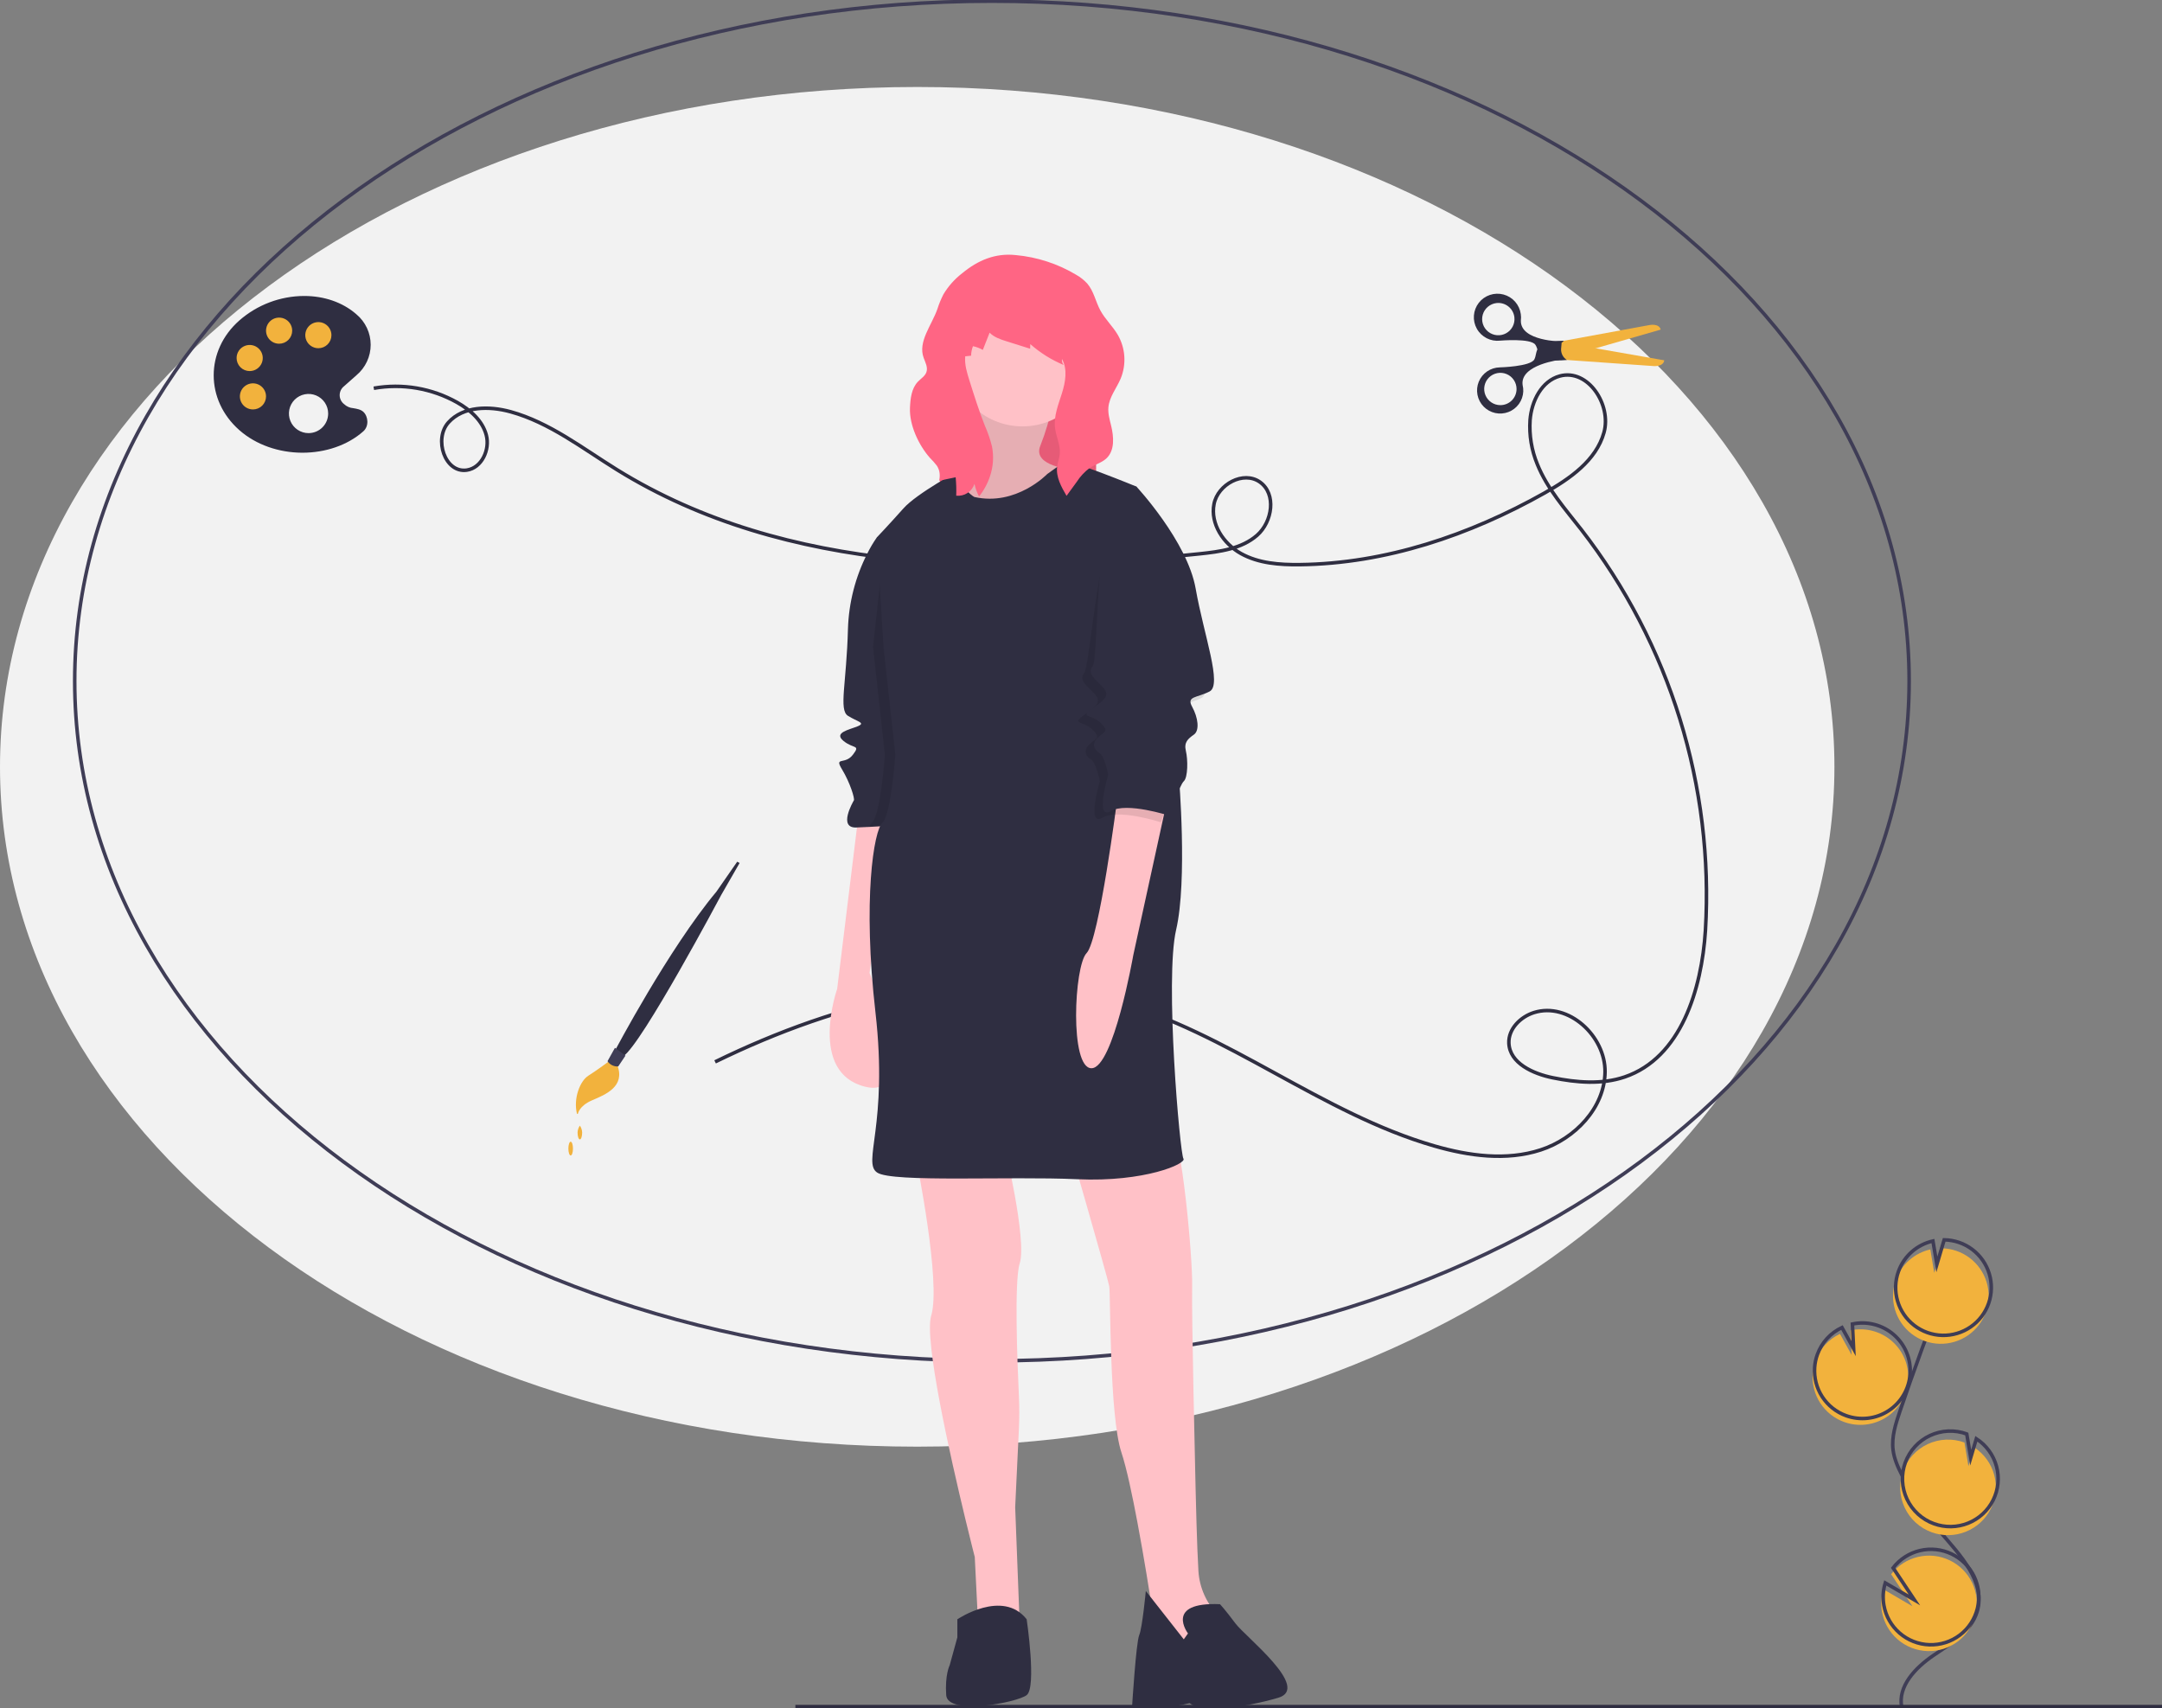 <svg width="610" height="482" viewBox="0 0 610 482" fill="none" xmlns="http://www.w3.org/2000/svg">
<rect x="0" y="0" width="610" height="482" fill="#808080" stroke="none"/>
<g clip-path="url(#clip0)">
<path d="M258.788 408.165C401.712 408.165 517.576 322.288 517.576 216.354C517.576 110.419 401.712 24.543 258.788 24.543C115.863 24.543 0 110.419 0 216.354C0 322.288 115.863 408.165 258.788 408.165Z" fill="#F2F2F2"/>
<path d="M279.867 383.946C422.792 383.946 538.655 298.069 538.655 192.135C538.655 86.201 422.792 0.324 279.867 0.324C136.942 0.324 21.079 86.201 21.079 192.135C21.079 298.069 136.942 383.946 279.867 383.946Z" stroke="#3F3D56" stroke-miterlimit="10"/>
<path d="M105.461 109.544C113.523 108.12 121.831 109.532 128.966 113.541C132.661 115.633 136.15 118.677 137.215 122.783C138.28 126.889 135.919 132.013 131.717 132.637C125.522 133.556 122.333 123.865 126.512 119.207C130.692 114.549 138.034 114.508 144.07 116.176C155.069 119.216 164.308 126.467 174.003 132.48C221.939 162.206 282.284 162.11 338.406 156.261C344.165 155.661 350.31 154.846 354.668 151.039C359.026 147.232 360.201 139.328 355.468 135.997C350.822 132.728 343.61 136.645 342.528 142.217C341.445 147.789 345.194 153.442 350.164 156.197C355.133 158.952 361.045 159.373 366.728 159.308C390.975 159.032 414.68 150.985 435.8 139.089C442.932 135.072 450.347 129.925 452.552 122.05C454.758 114.176 448.031 103.966 440.122 106.085C434.959 107.468 432.114 113.194 431.701 118.517C431.42 122.775 432.122 127.041 433.754 130.985C436.537 137.896 441.6 143.59 446.189 149.462C471.161 181.67 483.594 221.825 481.184 262.487C480.129 279.18 474.247 298.474 458.389 303.859C451.917 306.056 444.823 305.448 438.125 304.085C432.543 302.949 425.951 299.989 425.722 294.305C425.56 290.308 428.995 286.881 432.818 285.684C442.513 282.647 452.994 292.308 452.857 302.453C452.721 312.599 444.346 321.301 434.685 324.444C425.023 327.587 414.442 326.141 404.681 323.321C372.916 314.144 346.428 291.268 314.561 282.453C277.08 272.085 236.697 282.532 201.761 299.599" stroke="#2F2E41" stroke-miterlimit="10"/>
<path d="M309.253 105.822H265.199V143.938H309.253V105.822Z" fill="#FF6584"/>
<path opacity="0.1" d="M309.293 105.944H265.238V144.06H309.293V105.944Z" fill="black"/>
<path d="M242.197 230.136L236.201 279.016C236.201 279.016 227.944 302.573 244.065 306.598C260.185 310.622 245.342 274.501 245.342 274.501L251.535 229.645L242.197 230.136Z" fill="#FFC1C7"/>
<path d="M256.745 186.653C256.745 186.653 253.009 232.884 252.518 232.884C252.144 232.884 249.034 233.112 245.273 233.307C244.093 233.368 242.851 233.426 241.607 233.473C236.398 233.669 240.624 226.308 240.919 225.817C241.214 225.326 239.838 220.811 237.577 217.081C235.317 213.351 238.364 215.903 240.624 212.959C242.885 210.014 240.821 211.388 237.971 209.032C235.12 206.677 239.641 205.891 242.001 204.91C244.36 203.928 241.902 203.634 239.248 201.965C236.594 200.297 238.855 192.739 239.248 177.427C239.48 170.01 241.352 162.736 244.73 156.127C245.509 154.558 246.403 153.049 247.407 151.612L253.206 151.121C253.206 151.121 255.86 161.722 256.057 162.9C256.253 164.078 256.745 186.653 256.745 186.653Z" fill="#2F2E41"/>
<path d="M271.881 105.97C271.881 105.97 274.732 130.313 270.997 132.57C267.262 134.828 265.689 141.797 265.689 141.797L279.647 149.06L303.434 144.447L302.549 132.472C302.549 132.472 291.147 131.589 293.506 125.798C295.003 122.016 296.154 118.106 296.946 114.117L271.881 105.97Z" fill="#FFC1C7"/>
<path opacity="0.1" d="M271.881 105.97C271.881 105.97 274.732 130.313 270.997 132.57C267.262 134.828 265.689 141.797 265.689 141.797L279.647 149.06L303.434 144.447L302.549 132.472C302.549 132.472 291.147 131.589 293.506 125.798C295.003 122.016 296.154 118.106 296.946 114.117L271.881 105.97Z" fill="black"/>
<path d="M287.707 356.46C286.146 361.299 287.019 384.072 287.48 393.871C287.626 396.993 287.625 400.115 287.476 403.24L286.429 425.266L286.455 425.934L287.707 458.442L275.912 457.068L275.027 439.302C275.027 439.302 273.932 435.05 272.387 428.651C268.186 411.256 260.656 378 262.74 371.183C265.591 361.859 258.514 327.112 258.514 327.112L283.284 322.695C283.284 322.695 289.837 349.859 287.707 356.46Z" fill="#FFC1C7"/>
<path d="M346.094 462.429L339.213 466.355C339.213 466.355 326.73 461.546 326.042 461.349C325.354 461.153 324.567 450.847 324.567 450.847C324.567 450.847 322.944 440.272 320.906 429.449C319.471 421.824 317.831 414.078 316.409 409.818C312.969 399.512 313.362 365.158 312.969 362.9C312.575 360.643 300.485 318.829 300.485 318.829C300.485 318.829 326.73 313.921 330.072 316.866C333.414 319.811 336.559 355.343 336.363 362.9C336.166 370.458 337.247 416.1 337.247 416.1C337.247 416.1 337.382 422.737 337.592 429.814C337.742 434.816 337.928 440.037 338.132 443.289C338.435 447.982 340.425 452.409 343.735 455.754L346.094 462.429Z" fill="#FFC1C7"/>
<path d="M335.183 460.858C335.183 460.858 328.401 451.926 344.226 452.613C344.226 452.613 345.7 454.184 348.551 458.012C351.401 461.84 369.979 476.269 360.641 479.017C351.303 481.765 339.285 483.308 335.646 480.542C330.339 481.839 324.825 482.059 319.431 481.19C319.431 481.19 320.537 463.41 321.422 461.349C322.306 459.288 323.289 448.884 323.289 448.884L334.003 462.527L335.183 460.858Z" fill="#2F2E41"/>
<path d="M288.493 120.301C299.622 120.301 308.644 111.292 308.644 100.179C308.644 89.067 299.622 80.058 288.493 80.058C277.365 80.058 268.343 89.067 268.343 100.179C268.343 111.292 277.365 120.301 288.493 120.301Z" fill="#FFC1C7"/>
<path opacity="0.1" d="M256.744 186.653C256.744 186.653 253.009 232.884 252.518 232.884C252.143 232.884 249.034 233.112 245.272 233.307C245.445 232.859 245.702 232.449 246.03 232.099C248.488 229.841 249.667 212.959 249.667 212.959L246.325 182.531L249.225 155.98C250.703 153.084 247.406 151.612 247.406 151.612L253.206 151.121C253.206 151.121 255.86 161.722 256.056 162.9C256.253 164.078 256.744 186.653 256.744 186.653Z" fill="black"/>
<path d="M320.635 137.282C320.635 137.282 301.959 129.626 300.583 130.313C299.207 131 295.472 133.748 295.472 133.748C295.472 133.748 286.724 142.876 274.929 140.226C274.929 140.226 270.899 138.263 270.997 132.57C270.997 132.57 258.71 139.147 254.877 143.465C251.043 147.784 247.406 151.612 247.406 151.612L249.274 182.531L252.616 212.959C252.616 212.959 251.436 229.841 248.979 232.099C246.522 234.356 243.376 253.889 247.013 285.691C250.65 317.493 243.18 327.995 247.505 330.842C251.83 333.688 284.856 331.823 303.925 332.707C322.994 333.59 334.888 328.29 333.905 326.916C332.922 325.542 328.597 276.268 331.841 262.33C335.084 248.392 332.627 219.142 332.627 219.142L320.635 137.282Z" fill="#2F2E41"/>
<path d="M315.229 225.424C315.229 225.424 310.118 265.275 306.579 268.907C303.041 272.538 301.763 301.396 307.955 301.396C314.148 301.396 319.751 269.495 319.751 269.495L329.187 226.308L315.229 225.424Z" fill="#FFC1C7"/>
<path d="M270.113 456.872C270.113 456.872 282.891 448.235 289.673 456.872C289.673 456.872 292.524 476.11 289.673 478.27C286.823 480.429 267.36 484.061 266.967 478.27C266.574 472.479 267.95 469.828 267.95 469.828L270.113 461.976L270.113 456.872Z" fill="#2F2E41"/>
<path opacity="0.1" d="M318.915 142.533L318.277 139.147C318.277 139.147 332.627 154.557 334.987 167.906C337.346 181.255 342.555 195.095 338.918 196.959C335.281 198.824 332.333 198.236 334.004 201.278C335.675 204.321 336.166 207.953 334.495 209.131C332.824 210.309 331.645 211.29 332.234 213.744C332.824 216.198 332.824 221.204 331.645 222.283C330.465 223.363 327.516 232.001 327.516 232.001C327.516 232.001 315.524 228.074 311.003 230.725C306.481 233.375 310.315 220.418 310.315 220.418C310.315 220.418 309.332 215.216 307.857 214.333C306.383 213.449 305.498 211.781 307.366 210.014C309.234 208.247 310.708 208.247 308.152 205.793C305.597 203.34 302.156 204.419 305.695 201.867C309.234 199.315 311.101 198.137 308.742 195.684C306.383 193.23 304.319 191.855 305.99 189.696C307.661 187.537 310.659 140.374 318.915 142.533Z" fill="black"/>
<path d="M317.293 137.871L320.635 137.282C320.635 137.282 334.986 152.692 337.345 166.041C339.704 179.39 344.914 193.23 341.277 195.095C337.64 196.959 334.691 196.371 336.362 199.413C338.033 202.456 338.525 206.088 336.854 207.266C335.183 208.444 334.003 209.425 334.593 211.879C335.183 214.333 335.183 219.339 334.003 220.418C332.824 221.498 329.875 230.136 329.875 230.136C329.875 230.136 317.883 226.209 313.362 228.86C308.84 231.51 312.674 218.553 312.674 218.553C312.674 218.553 311.691 213.351 310.216 212.468C308.742 211.584 307.857 209.916 309.725 208.149C311.592 206.382 313.067 206.382 310.511 203.928C307.956 201.475 304.515 202.554 308.054 200.002C311.592 197.45 313.46 196.272 311.101 193.819C308.742 191.365 306.678 189.991 308.349 187.831C310.02 185.672 309.037 135.711 317.293 137.871Z" fill="#2F2E41"/>
<path d="M271.528 77.056C269.381 78.697 267.567 80.731 266.182 83.049C265.503 84.374 264.936 85.752 264.487 87.171C262.891 91.755 258.925 96.399 260.604 100.954C261.083 102.254 261.83 103.624 261.4 104.941C261.019 106.111 259.842 106.794 258.991 107.683C257.164 109.591 256.857 112.454 256.745 115.092C256.541 119.922 259.2 125.615 262.414 129.23C263.112 129.911 263.759 130.642 264.348 131.417C264.746 132.035 265.006 132.732 265.111 133.459C265.215 134.187 265.162 134.928 264.954 135.633L269.636 134.658C269.805 136.384 269.858 138.119 269.794 139.852C270.904 139.974 272.023 139.71 272.961 139.105C273.899 138.499 274.599 137.59 274.944 136.529C275.209 137.765 275.641 138.959 276.23 140.078C277.603 138.362 278.657 136.414 279.339 134.327C280.235 131.653 280.428 128.794 279.898 126.025C279.402 124.002 278.728 122.027 277.882 120.123C276.228 115.948 274.877 111.661 273.527 107.378C272.827 105.154 272.117 102.857 272.33 100.535L273.993 100.354C274.012 99.437 274.189 98.53 274.518 97.673C275.493 97.879 276.431 98.231 277.301 98.719L279.218 93.859C280.484 95.17 282.301 95.763 284.04 96.31L290.651 98.389L290.691 97.082C293.482 99.549 296.66 101.54 300.099 102.975C299.905 102.741 299.763 102.468 299.683 102.175C299.603 101.882 299.586 101.575 299.634 101.274C301.263 104.189 300.612 107.82 299.606 111.003C298.601 114.186 297.267 117.427 297.672 120.74C297.975 123.218 299.246 125.588 299.01 128.073C298.894 129.297 298.415 130.461 298.266 131.681C297.91 134.592 299.443 137.363 300.922 139.896L303.798 135.951C304.766 134.445 305.995 133.123 307.426 132.046C308.956 131.033 310.853 130.578 312.186 129.318C314.566 127.069 314.264 123.237 313.49 120.057C313.078 118.367 312.581 116.653 312.732 114.92C312.988 111.982 315.033 109.551 316.184 106.836C317.005 104.855 317.36 102.714 317.224 100.576C317.087 98.437 316.462 96.358 315.396 94.498C313.968 92.051 311.809 90.08 310.463 87.587C309.122 85.105 308.611 82.152 306.775 80.01C305.878 79.035 304.835 78.206 303.683 77.551C298.464 74.419 292.602 72.51 286.538 71.965C280.787 71.365 275.935 73.428 271.528 77.056Z" fill="#FF6584"/>
<path d="M520.298 401.2C522.263 401.914 524.367 402.162 526.444 401.924C528.521 401.687 530.515 400.972 532.267 399.834C534.02 398.696 535.484 397.167 536.545 395.368C537.605 393.569 538.232 391.548 538.377 389.466C538.522 387.383 538.18 385.295 537.379 383.367C536.578 381.439 535.339 379.723 533.761 378.354C532.182 376.985 530.307 376.001 528.283 375.48C526.259 374.958 524.141 374.913 522.096 375.349L522.434 382.287L519.147 376.341C515.921 377.854 513.428 380.585 512.217 383.933C511.787 385.106 511.526 386.333 511.441 387.579C511.234 390.503 511.986 393.414 513.584 395.872C515.183 398.33 517.54 400.2 520.298 401.2Z" fill="#F2B23D"/>
<path d="M536.563 481.669C535.403 475.769 540.431 470.538 545.398 467.138C550.365 463.738 556.168 460.397 557.862 454.627C560.298 446.334 553.043 438.74 547.397 432.19C543.208 427.33 539.61 421.991 536.68 416.285C535.505 413.997 534.426 411.606 534.116 409.053C533.671 405.377 534.854 401.72 536.045 398.213C540.014 386.533 544.258 374.95 548.776 363.466" stroke="#3F3D56" stroke-miterlimit="10"/>
<path d="M520.854 399.414C522.819 400.128 524.923 400.375 527 400.138C529.077 399.901 531.07 399.185 532.823 398.048C534.576 396.91 536.04 395.381 537.1 393.582C538.161 391.783 538.788 389.762 538.933 387.68C539.077 385.597 538.736 383.509 537.935 381.581C537.134 379.653 535.895 377.937 534.317 376.568C532.738 375.199 530.863 374.215 528.839 373.694C526.814 373.172 524.696 373.127 522.652 373.562L522.99 380.5L519.702 374.554C516.476 376.068 513.984 378.799 512.773 382.147C512.343 383.32 512.082 384.547 511.997 385.793C511.789 388.716 512.542 391.628 514.14 394.086C515.738 396.544 518.095 398.414 520.854 399.414V399.414Z" stroke="#3F3D56" stroke-miterlimit="10"/>
<path d="M534.913 361.07C535.685 358.945 536.979 357.049 538.677 355.555C540.375 354.061 542.422 353.018 544.629 352.522L545.741 359.118L547.801 352.191C550.662 352.233 553.436 353.182 555.721 354.901C558.007 356.62 559.686 359.02 560.517 361.754C561.348 364.489 561.287 367.416 560.343 370.113C559.399 372.81 557.621 375.138 555.266 376.761C552.911 378.384 550.1 379.217 547.24 379.14C544.38 379.064 541.618 378.082 539.353 376.336C537.088 374.59 535.437 372.17 534.639 369.426C533.842 366.682 533.937 363.756 534.913 361.07Z" fill="#F2B23D"/>
<path d="M535.655 358.688C536.426 356.564 537.72 354.667 539.418 353.173C541.116 351.68 543.163 350.637 545.371 350.141L546.482 356.736L548.542 349.809C551.404 349.851 554.177 350.801 556.463 352.52C558.748 354.239 560.428 356.638 561.258 359.373C562.089 362.107 562.028 365.034 561.084 367.731C560.14 370.429 558.362 372.757 556.007 374.379C553.652 376.002 550.842 376.835 547.981 376.759C545.121 376.682 542.359 375.7 540.094 373.954C537.829 372.208 536.179 369.788 535.381 367.044C534.583 364.3 534.679 361.374 535.655 358.688H535.655Z" stroke="#3F3D56" stroke-miterlimit="10"/>
<path d="M545.027 432.324C548.143 433.453 551.566 433.397 554.643 432.168C557.721 430.938 560.238 428.621 561.714 425.657C563.19 422.694 563.523 419.292 562.649 416.099C561.775 412.906 559.754 410.147 556.973 408.346L555.39 413.669L554.267 406.995C554.256 406.99 554.245 406.986 554.233 406.982C552.566 406.378 550.797 406.107 549.025 406.185C547.254 406.263 545.515 406.689 543.909 407.439C542.302 408.189 540.859 409.247 539.662 410.554C538.466 411.86 537.538 413.389 536.934 415.054C536.329 416.719 536.059 418.486 536.138 420.255C536.218 422.024 536.645 423.76 537.397 425.364C538.149 426.967 539.209 428.408 540.519 429.602C541.828 430.796 543.36 431.721 545.027 432.324H545.027Z" fill="#F2B23D"/>
<path d="M545.67 429.912C548.785 431.04 552.208 430.985 555.286 429.755C558.363 428.526 560.88 426.208 562.356 423.245C563.833 420.282 564.165 416.879 563.291 413.687C562.417 410.494 560.397 407.734 557.616 405.933L556.033 411.257L554.91 404.583C554.899 404.578 554.887 404.574 554.876 404.57C553.209 403.965 551.439 403.694 549.668 403.773C547.896 403.851 546.158 404.277 544.551 405.027C542.945 405.776 541.502 406.835 540.305 408.141C539.108 409.448 538.181 410.977 537.576 412.642C536.971 414.306 536.701 416.074 536.781 417.843C536.86 419.612 537.288 421.348 538.04 422.951C538.791 424.555 539.852 425.995 541.161 427.19C542.47 428.384 544.002 429.309 545.67 429.912V429.912Z" stroke="#3F3D56" stroke-miterlimit="10"/>
<path d="M530.974 454.709C531.51 457.754 533.078 460.521 535.415 462.548C537.751 464.575 540.715 465.738 543.808 465.842C546.902 465.946 549.937 464.985 552.405 463.12C554.873 461.254 556.623 458.598 557.363 455.597C558.103 452.596 557.786 449.432 556.467 446.636C555.148 443.84 552.906 441.581 550.118 440.24C547.329 438.899 544.163 438.556 541.152 439.268C538.14 439.981 535.465 441.706 533.576 444.154L539.59 453.193L531.372 448.396C530.735 450.438 530.599 452.603 530.974 454.709Z" fill="#F2B23D"/>
<path d="M531.53 452.923C532.066 455.967 533.634 458.735 535.97 460.762C538.307 462.789 541.271 463.952 544.364 464.056C547.457 464.16 550.493 463.199 552.961 461.333C555.429 459.468 557.179 456.812 557.919 453.811C558.658 450.809 558.342 447.645 557.023 444.849C555.704 442.053 553.462 439.795 550.673 438.454C547.885 437.112 544.719 436.769 541.707 437.482C538.696 438.194 536.021 439.92 534.131 442.368L540.146 451.407L531.928 446.609C531.291 448.652 531.154 450.817 531.53 452.923V452.923Z" stroke="#3F3D56" stroke-miterlimit="10"/>
<path d="M89.893 100.388C93.175 100.388 95.836 97.731 95.836 94.454C95.836 91.176 93.175 88.519 89.893 88.519C86.611 88.519 83.95 91.176 83.95 94.454C83.95 97.731 86.611 100.388 89.893 100.388Z" fill="#F2B23D"/>
<path d="M79.327 99.234C82.61 99.234 85.27 96.577 85.27 93.3C85.27 90.022 82.61 87.365 79.327 87.365C76.045 87.365 73.384 90.022 73.384 93.3C73.384 96.577 76.045 99.234 79.327 99.234Z" fill="#F2B23D"/>
<path d="M70.413 106.158C73.695 106.158 76.356 103.501 76.356 100.223C76.356 96.946 73.695 94.289 70.413 94.289C67.13 94.289 64.47 96.946 64.47 100.223C64.47 103.501 67.13 106.158 70.413 106.158Z" fill="#F2B23D"/>
<path d="M71.403 116.709C74.685 116.709 77.346 114.052 77.346 110.774C77.346 107.496 74.685 104.839 71.403 104.839C68.121 104.839 65.46 107.496 65.46 110.774C65.46 114.052 68.121 116.709 71.403 116.709Z" fill="#F2B23D"/>
<path d="M102.521 116.201C101.76 115.499 100.641 115.326 99.684 115.165C98.707 115.094 97.786 114.687 97.077 114.013C96.692 113.715 96.38 113.332 96.166 112.895C95.952 112.458 95.84 111.978 95.84 111.491C95.84 111.004 95.952 110.524 96.166 110.087C96.38 109.65 96.692 109.267 97.077 108.969L100.572 105.871C101.828 104.818 102.839 103.504 103.532 102.019C104.226 100.535 104.585 98.917 104.585 97.279C104.585 95.641 104.226 94.023 103.532 92.539C102.839 91.055 101.828 89.74 100.572 88.688C96.627 85.221 91.334 83.505 85.832 83.505C79.09 83.525 72.584 85.984 67.518 90.427C57.887 98.926 57.887 112.85 67.518 121.349C72.304 125.576 78.762 127.684 85.152 127.73H85.348C91.737 127.73 98.034 125.668 102.509 121.695C104.17 120.232 103.893 117.48 102.521 116.201L102.521 116.201ZM66.756 101.011C66.756 100.282 66.973 99.569 67.378 98.963C67.784 98.357 68.36 97.885 69.035 97.606C69.709 97.327 70.451 97.254 71.167 97.396C71.883 97.538 72.54 97.889 73.057 98.405C73.573 98.92 73.924 99.577 74.067 100.292C74.209 101.007 74.136 101.748 73.857 102.421C73.577 103.094 73.104 103.67 72.497 104.075C71.891 104.48 71.177 104.696 70.447 104.696C69.962 104.697 69.482 104.602 69.034 104.417C68.586 104.232 68.179 103.96 67.836 103.618C67.493 103.275 67.222 102.869 67.036 102.422C66.851 101.974 66.756 101.495 66.756 101.011ZM71.37 115.522C70.64 115.522 69.926 115.306 69.319 114.901C68.712 114.496 68.239 113.92 67.96 113.247C67.681 112.573 67.608 111.832 67.75 111.117C67.892 110.403 68.244 109.746 68.76 109.231C69.276 108.715 69.934 108.364 70.65 108.222C71.366 108.08 72.108 108.153 72.782 108.432C73.456 108.711 74.033 109.183 74.438 109.789C74.844 110.395 75.06 111.108 75.06 111.836C75.061 112.321 74.966 112.8 74.78 113.247C74.595 113.695 74.323 114.101 73.981 114.444C73.638 114.786 73.231 115.057 72.783 115.242C72.335 115.427 71.855 115.522 71.37 115.522ZM78.751 96.98C78.021 96.98 77.307 96.764 76.701 96.359C76.094 95.954 75.621 95.378 75.341 94.705C75.062 94.031 74.989 93.29 75.131 92.575C75.274 91.861 75.625 91.204 76.141 90.689C76.657 90.173 77.315 89.822 78.031 89.68C78.747 89.538 79.489 89.611 80.163 89.89C80.838 90.168 81.414 90.641 81.82 91.247C82.225 91.853 82.442 92.566 82.442 93.294C82.442 93.778 82.347 94.258 82.162 94.705C81.976 95.153 81.704 95.559 81.362 95.901C81.019 96.244 80.612 96.515 80.164 96.7C79.716 96.885 79.236 96.98 78.751 96.98ZM87.055 122.202C85.96 122.202 84.89 121.877 83.979 121.27C83.069 120.663 82.359 119.799 81.94 118.789C81.521 117.779 81.412 116.667 81.625 115.595C81.839 114.523 82.366 113.538 83.14 112.765C83.915 111.991 84.901 111.465 85.975 111.252C87.049 111.038 88.162 111.148 89.173 111.566C90.185 111.985 91.049 112.693 91.658 113.602C92.266 114.511 92.591 115.58 92.591 116.674C92.59 118.14 92.007 119.545 90.969 120.582C89.931 121.619 88.523 122.201 87.055 122.202L87.055 122.202ZM89.823 98.247C89.093 98.247 88.379 98.031 87.772 97.626C87.165 97.221 86.692 96.645 86.413 95.972C86.134 95.298 86.061 94.557 86.203 93.842C86.346 93.127 86.697 92.471 87.213 91.955C87.729 91.44 88.387 91.089 89.103 90.947C89.819 90.805 90.561 90.877 91.235 91.156C91.909 91.435 92.486 91.908 92.891 92.514C93.297 93.12 93.513 93.832 93.513 94.561C93.514 95.045 93.419 95.525 93.234 95.972C93.048 96.42 92.776 96.826 92.434 97.168C92.091 97.511 91.684 97.782 91.236 97.967C90.788 98.152 90.308 98.247 89.823 98.247H89.823Z" fill="#2F2E41"/>
<path d="M224.413 481.514H610" stroke="#2F2E41" stroke-miterlimit="10"/>
<path d="M172.186 299.169C172.186 299.169 168.255 302.095 165.99 303.509C163.724 304.923 161.689 309.82 162.801 314.31L163.061 314.229C163.061 314.229 163.364 312.002 167.139 310.404C170.913 308.806 176.465 306.515 174.179 300.542L172.186 299.169Z" fill="#F2B23D"/>
<path d="M173.533 296.405C173.533 296.405 188.568 267.853 202.149 251.553L207.998 243.126L208.679 243.483L203.506 252.482C203.506 252.482 181.051 294.712 175.822 298.041L173.533 296.405Z" fill="#2F2E41"/>
<path d="M176.471 297.84L173.506 295.632L171.407 299.411C171.737 299.9 172.19 300.294 172.721 300.554C173.251 300.813 173.841 300.929 174.43 300.89L176.471 297.84Z" fill="#3F3D56"/>
<path d="M164.256 319.53C164.256 320.603 163.965 321.473 163.607 321.473C163.249 321.473 162.958 320.603 162.958 319.53C162.984 318.834 163.209 318.159 163.607 317.587C164.005 318.159 164.231 318.834 164.256 319.53Z" fill="#F2B23D"/>
<path d="M161.013 326.007C161.371 326.007 161.661 325.137 161.661 324.064C161.661 322.991 161.371 322.121 161.013 322.121C160.655 322.121 160.364 322.991 160.364 324.064C160.364 325.137 160.655 326.007 161.013 326.007Z" fill="#F2B23D"/>
<path d="M440.178 96.338L465.439 91.703C465.439 91.703 468.103 91.171 468.559 92.995L439.493 101.353L438.885 97.326L440.178 96.338Z" fill="#F2B23D"/>
<path d="M441.267 96.138C432.275 96.28 433.977 99.339 432.912 101.391C431.846 103.442 423.138 103.653 423.138 103.653L423.135 103.654C421.864 103.679 420.627 104.075 419.578 104.794C418.529 105.512 417.713 106.521 417.231 107.697C416.749 108.872 416.622 110.163 416.865 111.409C417.108 112.656 417.711 113.805 418.599 114.714C419.487 115.623 420.623 116.253 421.865 116.526C423.107 116.799 424.402 116.703 425.591 116.251C426.779 115.798 427.809 115.008 428.554 113.979C429.299 112.949 429.726 111.724 429.783 110.455C429.81 109.838 429.748 109.221 429.598 108.622C428.822 102.812 440.409 101.479 440.409 101.479L439.988 99.415C439.891 98.805 439.958 98.179 440.183 97.603C440.408 97.028 440.782 96.522 441.267 96.138ZM423.325 114.307C422.422 114.307 421.539 114.04 420.788 113.539C420.037 113.038 419.452 112.326 419.107 111.493C418.761 110.66 418.671 109.743 418.847 108.859C419.023 107.975 419.458 107.162 420.096 106.525C420.735 105.887 421.548 105.453 422.434 105.277C423.319 105.101 424.237 105.191 425.072 105.537C425.906 105.882 426.619 106.466 427.12 107.216C427.622 107.965 427.89 108.847 427.89 109.748C427.89 110.347 427.772 110.94 427.542 111.493C427.313 112.046 426.977 112.549 426.553 112.972C426.129 113.395 425.625 113.731 425.072 113.96C424.518 114.189 423.924 114.307 423.325 114.307Z" fill="#2F2E41"/>
<path d="M440.987 101.489L466.608 103.288C466.608 103.288 469.314 103.521 469.564 101.658L439.355 96.373L439.591 100.651L440.987 101.489Z" fill="#F2B23D"/>
<path d="M440.455 98.452L440.644 96.353C440.644 96.353 428.98 96.316 429.104 90.456C429.186 89.844 429.179 89.224 429.083 88.614C428.906 87.319 428.351 86.104 427.486 85.123C426.622 84.141 425.486 83.436 424.222 83.096C422.958 82.756 421.622 82.796 420.38 83.211C419.139 83.626 418.047 84.397 417.243 85.428C416.439 86.46 415.957 87.705 415.858 89.009C415.759 90.312 416.048 91.616 416.687 92.757C417.327 93.897 418.29 94.824 419.454 95.421C420.619 96.017 421.934 96.258 423.235 96.112L423.238 96.112C423.238 96.112 431.915 95.354 433.203 97.275C434.49 99.195 433.14 102.424 442.092 101.566C441.567 101.239 441.139 100.777 440.851 100.23C440.564 99.683 440.427 99.069 440.455 98.452ZM427.281 89.527C427.381 90.423 427.213 91.328 426.798 92.129C426.383 92.93 425.74 93.59 424.949 94.025C424.159 94.461 423.257 94.653 422.357 94.576C421.457 94.5 420.601 94.159 419.895 93.596C419.189 93.033 418.667 92.275 418.393 91.415C418.12 90.556 418.107 89.635 418.358 88.769C418.609 87.903 419.111 87.13 419.801 86.549C420.491 85.968 421.339 85.604 422.236 85.503C423.439 85.369 424.647 85.717 425.593 86.472C426.539 87.226 427.146 88.325 427.281 89.527Z" fill="#2F2E41"/>
</g>
<defs>
<clipPath id="clip0">
<rect width="610" height="482" fill="white"/>
</clipPath>
</defs>
</svg>
